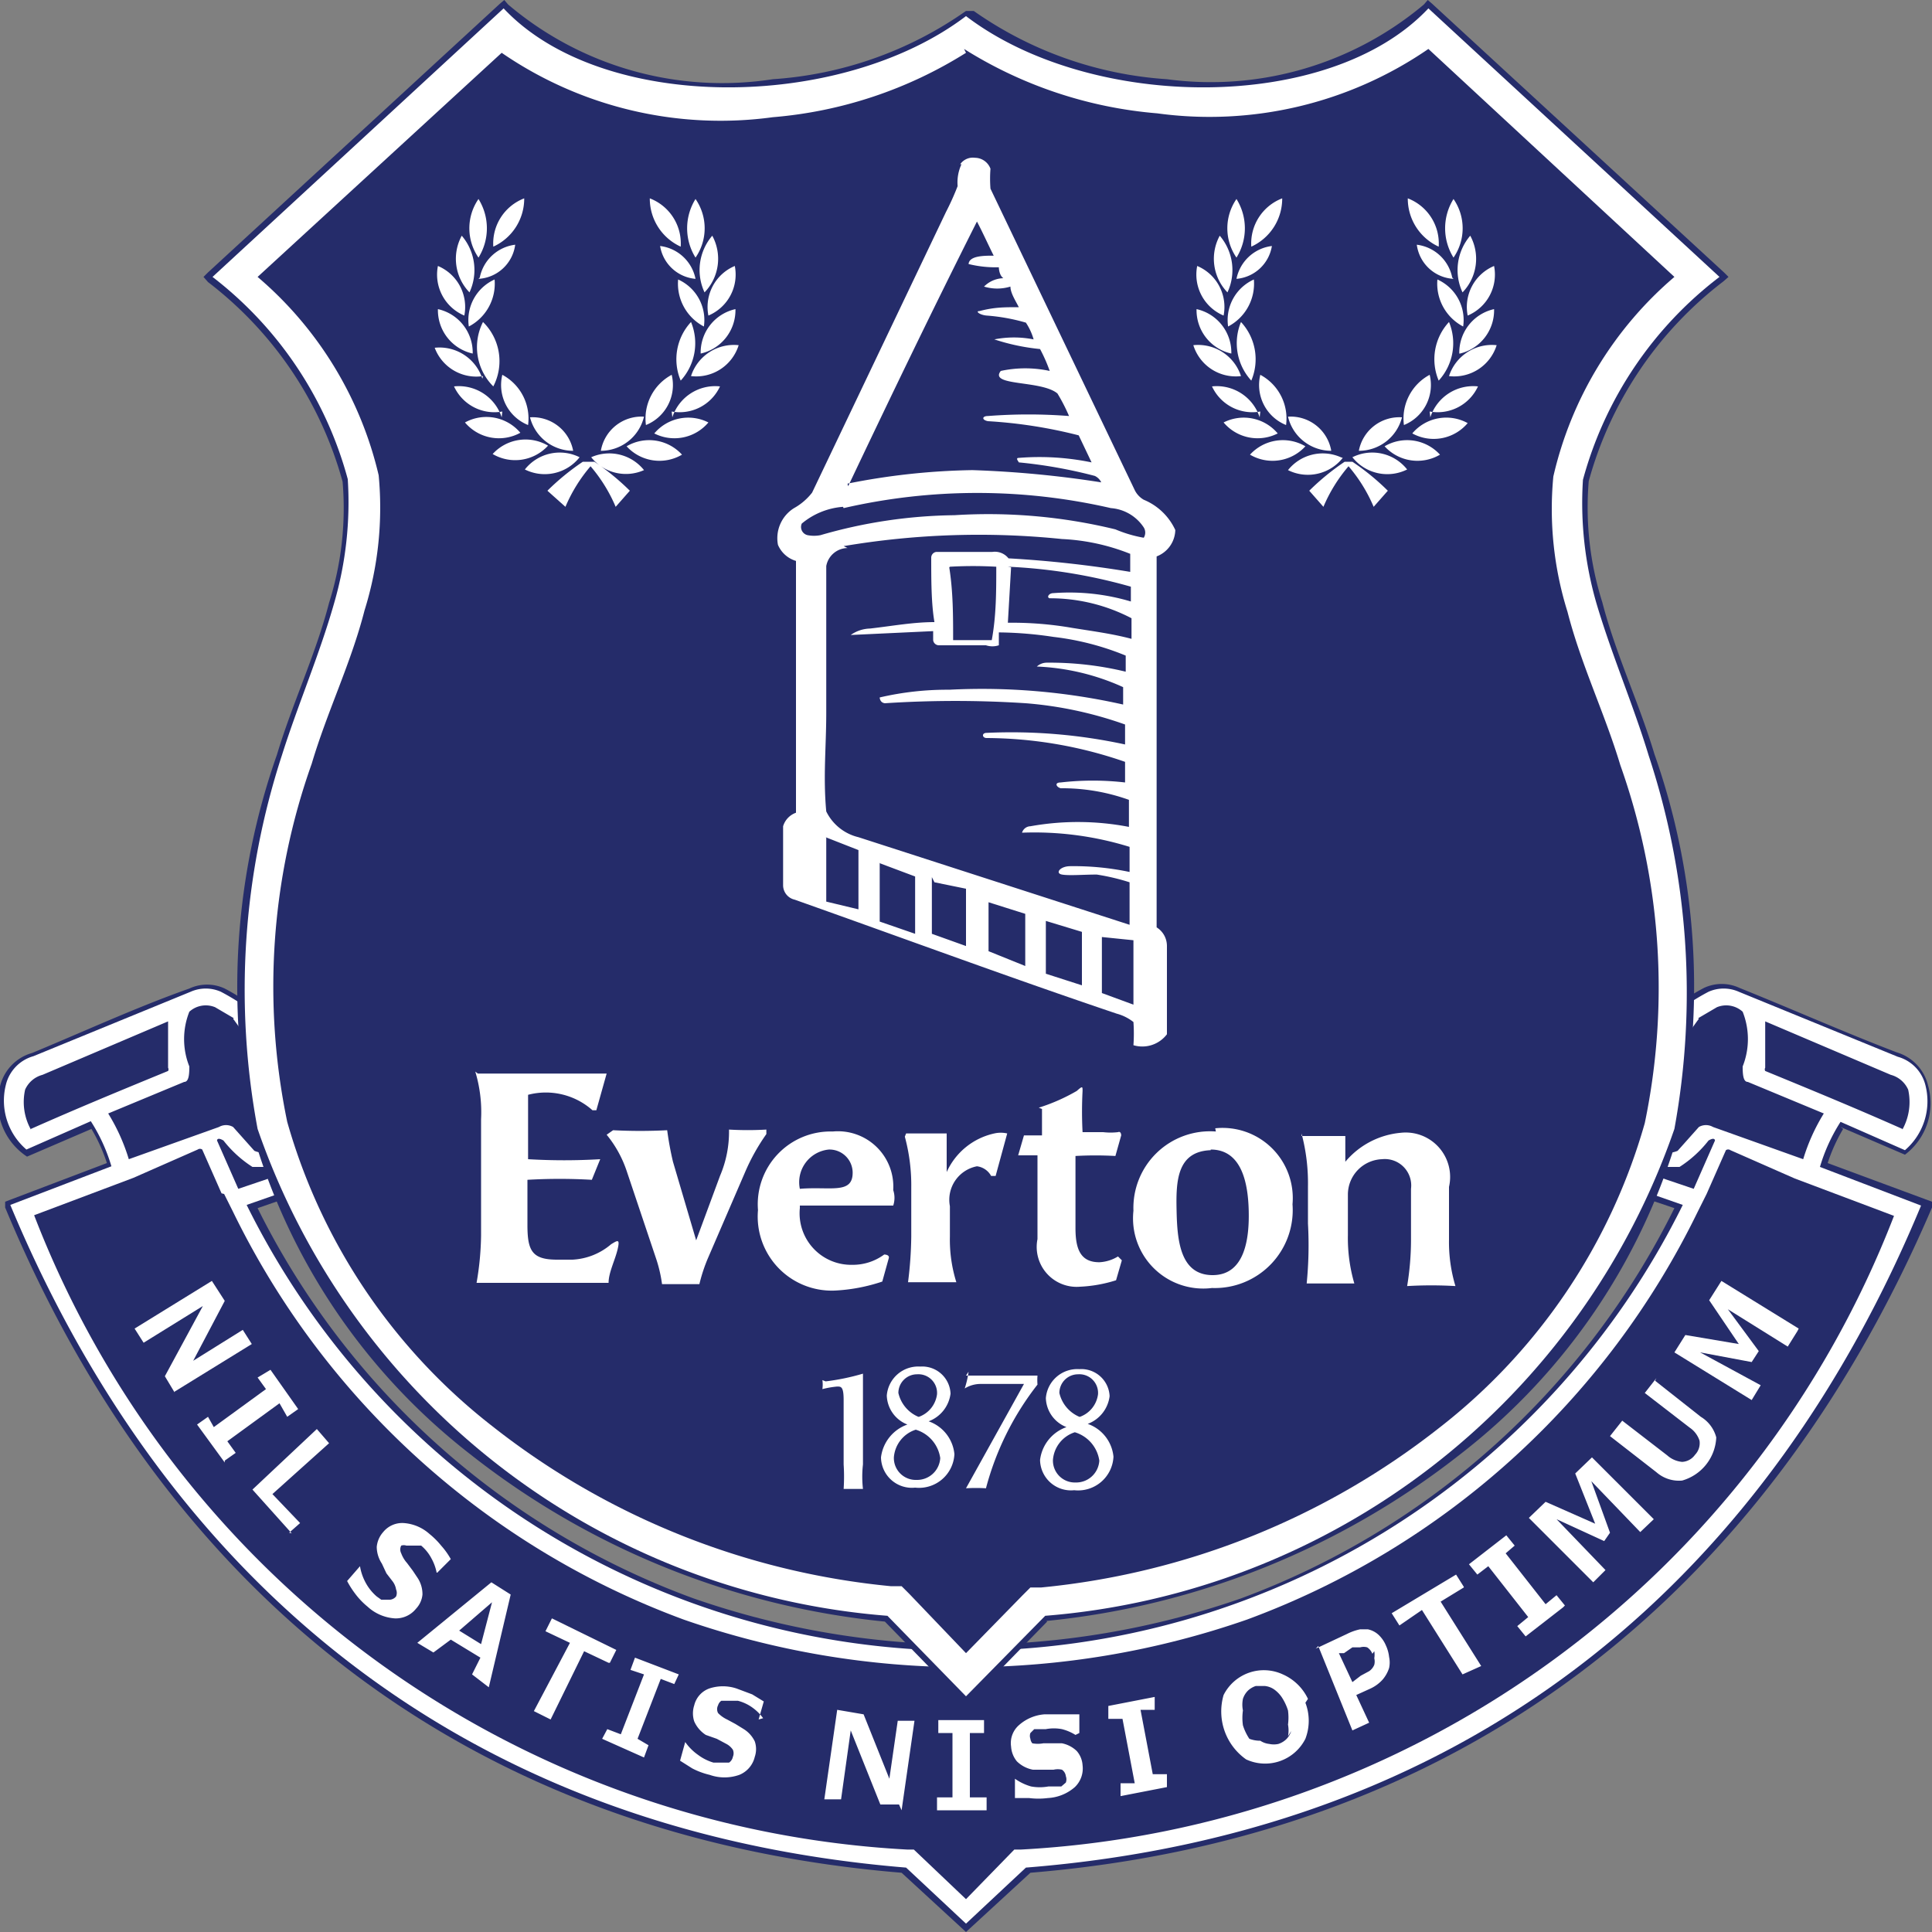 <svg xmlns="http://www.w3.org/2000/svg" viewBox="0 0 30 30"><rect x="0" y="0" width="30" height="30" fill="#808080" stroke="none"/><defs><style>.a{fill:#252c6a;}.a,.b{fill-rule:evenodd;}.b{fill:#fff;}</style></defs><title>slices_fixtures_v03</title><path class="a" d="M28.62,17.53a2.63,2.63,0,0,0-.24.53L30,18.66l0,0.09C27.4,24.82,22.65,28.53,16,29.08L15,30l-1-.92C7.35,28.53,2.6,24.82.08,18.75l0-.09,1.58-.6a2.62,2.62,0,0,0-.24-0.53l-1,.43,0,0A1,1,0,0,1,0,16.87,0.71,0.71,0,0,1,.5,16.35c0.82-.34,1.62-0.71,2.44-1a0.65,0.65,0,0,1,.55,0,3.18,3.18,0,0,1,.36.22h0a4.39,4.39,0,0,1,.9,2.86v0.07L4,18.76a12.26,12.26,0,0,0,6.77,6.06,12.93,12.93,0,0,0,8.5,0A12.26,12.26,0,0,0,26,18.76l-0.8-.27V18.42a4.39,4.39,0,0,1,.9-2.86h0a3.18,3.18,0,0,1,.36-0.22,0.65,0.65,0,0,1,.55,0c0.82,0.33,1.63.69,2.44,1a0.71,0.71,0,0,1,.49.52,1,1,0,0,1-.36,1.07l0,0-1-.43h0Z"/><path class="b" d="M15,29.87L15.93,29c7.17-.57,11.6-4.73,13.9-10.28l-1.57-.6a2.71,2.71,0,0,1,.32-0.7l1,0.44a1,1,0,0,0,.32-1,0.61,0.61,0,0,0-.43-0.45L27,15.4a0.58,0.58,0,0,0-.47,0,3.6,3.6,0,0,0-.35.21,4.32,4.32,0,0,0-.88,2.81l0.83,0.29a12.44,12.44,0,0,1-22.3,0l0.83-.29a4.32,4.32,0,0,0-.88-2.81,3.6,3.6,0,0,0-.35-0.21,0.58,0.58,0,0,0-.47,0l-2.44,1a0.61,0.61,0,0,0-.43.45,1,1,0,0,0,.32,1l1-.44a2.72,2.72,0,0,1,.32.7l-1.57.6C2.47,24.25,6.9,28.41,14.07,29L15,29.87h0Z"/><path class="a" d="M26.38,15.82a3.78,3.78,0,0,0-.76,2.41l0.68,0.23,0.33-.75s0-.06-0.1,0a1.81,1.81,0,0,1-.45.41H25.74l0-.25a0.4,0.4,0,0,0,.31,0l0.33-.37a0.22,0.22,0,0,1,.22,0L28,18a3,3,0,0,1,.32-0.71l-1.18-.49c-0.07,0-.08-0.11-0.08-0.24a1.15,1.15,0,0,0,0-.85,0.38,0.38,0,0,0-.4-0.07l-0.29.17h0Zm-22.76,0a3.78,3.78,0,0,1,.76,2.41l-0.68.23-0.33-.75s0-.06.1,0a1.81,1.81,0,0,0,.45.41H4.26l0-.25a0.4,0.4,0,0,1-.31,0l-0.33-.37a0.22,0.22,0,0,0-.22,0L2,18a3,3,0,0,0-.32-0.71l1.18-.49c0.07,0,.08-0.11.08-0.24a1.15,1.15,0,0,1,0-.85,0.38,0.38,0,0,1,.4-0.07l0.29,0.17h0ZM0.48,17.54a0.88,0.88,0,0,1-.09-0.62,0.41,0.41,0,0,1,.27-0.23l1.95-.83,0,0.72a0.05,0.05,0,0,1,0,.05c-0.73.3-1.41,0.58-2.13,0.9h0Zm3,1,0.14,0.28a12.65,12.65,0,0,0,7,6.33,13.3,13.3,0,0,0,8.74,0,12.65,12.65,0,0,0,7-6.33l0.14-.28,0.3-.68a0.06,0.06,0,0,1,.07,0l1,0.44,1.54,0.58a15.42,15.42,0,0,1-13.56,9.84h-0.1L15,29.49l-0.81-.77h-0.1A15.42,15.42,0,0,1,.53,18.87l1.54-.58,1-.44a0.06,0.06,0,0,1,.07,0l0.3,0.68h0Zm26.06-1a0.88,0.88,0,0,0,.09-0.62,0.41,0.41,0,0,0-.27-0.23l-1.95-.83,0,0.72a0.05,0.05,0,0,0,0,.05c0.73,0.3,1.41.58,2.13,0.9h0Z"/><path class="a" d="M16.26,25.18L15.07,26.4,15,26.47l-0.07-.07-1.19-1.22a12.38,12.38,0,0,1-6.44-2.6,9.7,9.7,0,0,1-3.38-5,10.87,10.87,0,0,1,.38-5.86c0.24-.8.6-1.55,0.81-2.36a4.87,4.87,0,0,0,.21-1.88,5.85,5.85,0,0,0-2.09-3.1L3.16,4.3l0.07-.07L7.76,0.06,7.83,0,7.89,0.07A5.14,5.14,0,0,0,12,1.23a5.89,5.89,0,0,0,3-1.06l0.06,0,0.06,0a5.89,5.89,0,0,0,3,1.06A5.14,5.14,0,0,0,22.11.07L22.17,0l0.07,0.06,4.53,4.17L26.84,4.3l-0.08.07a5.85,5.85,0,0,0-2.09,3.1,4.87,4.87,0,0,0,.21,1.88c0.21,0.81.57,1.56,0.81,2.36a10.87,10.87,0,0,1,.38,5.86,9.7,9.7,0,0,1-3.38,5,12.38,12.38,0,0,1-6.44,2.6h0Z"/><path class="b" d="M15,0.25c1.94,1.48,5.65,1.51,7.18-.12L26.7,4.3a5.9,5.9,0,0,0-2.12,3.15,5.6,5.6,0,0,0,.21,1.92c0.24,0.81.57,1.57,0.81,2.36A11.75,11.75,0,0,1,26,17.53a11.28,11.28,0,0,1-9.77,7.56L15,26.34l-1.22-1.25A11.28,11.28,0,0,1,4,17.53a11.75,11.75,0,0,1,.38-5.81c0.25-.79.58-1.55,0.81-2.36a5.6,5.6,0,0,0,.21-1.92A5.9,5.9,0,0,0,3.3,4.3L7.82,0.13c1.53,1.63,5.23,1.6,7.18.12h0Z"/><path class="a" d="M15,0.82a6.66,6.66,0,0,1-3,1,6,6,0,0,1-4.21-1L4,4.3A5.77,5.77,0,0,1,5.88,7.38a5.35,5.35,0,0,1-.22,2.1c-0.21.82-.58,1.57-0.82,2.38a10.33,10.33,0,0,0-.38,5.56,9.15,9.15,0,0,0,3.19,4.73,11.83,11.83,0,0,0,6.18,2.48l0.17,0,0.12,0.12L15,25.67l0.88-.9L16,24.65l0.17,0a11.83,11.83,0,0,0,6.18-2.48,9.15,9.15,0,0,0,3.19-4.73,10.33,10.33,0,0,0-.38-5.56c-0.24-.8-0.61-1.56-0.82-2.38a5.34,5.34,0,0,1-.22-2.1A5.77,5.77,0,0,1,26,4.3L22.18,0.76a6,6,0,0,1-4.21,1,6.66,6.66,0,0,1-3-1h0Z"/><path class="b" d="M21,7.17h0a3.75,3.75,0,0,1,.55.45l-0.22.25a2.41,2.41,0,0,0-.39-0.63,2.41,2.41,0,0,0-.39.63l-0.22-.25a3.75,3.75,0,0,1,.55-0.45h0l0,0h0l0,0h0Zm-11.77,0h0a3.75,3.75,0,0,1,.55.45l-0.22.25a2.41,2.41,0,0,0-.39-0.63,2.41,2.41,0,0,0-.39.63L8.5,7.62a3.75,3.75,0,0,1,.55-0.45H9l0,0h0l0,0h0ZM7.43,4a0.86,0.86,0,0,0,0-.91,0.8,0.8,0,0,0,0,.91h0Zm0.23-.17a0.82,0.82,0,0,0,.48-0.75,0.75,0.75,0,0,0-.48.75h0Zm-0.23.5A0.61,0.61,0,0,0,8,3.8a0.64,0.64,0,0,0-.55.51h0Zm-0.14.21a0.82,0.82,0,0,0-.12-0.88,0.75,0.75,0,0,0,.12.88h0ZM7.21,4.9A0.69,0.69,0,0,1,6.8,4.13a0.69,0.69,0,0,1,.41.77h0ZM7.28,5.07a0.75,0.75,0,0,0,.4-0.73,0.69,0.69,0,0,0-.4.73h0ZM7.34,5.49A0.69,0.69,0,0,1,6.8,4.8a0.69,0.69,0,0,1,.54.69h0ZM7.5,5A0.86,0.86,0,0,0,7.66,6,0.85,0.85,0,0,0,7.5,5h0Zm0,0.84A0.69,0.69,0,0,1,6.75,5.4a0.7,0.7,0,0,1,.74.48h0Zm0.3,0.55A0.69,0.69,0,0,1,7.05,6a0.7,0.7,0,0,1,.74.48h0Zm0-.57a0.67,0.67,0,0,0,.4.78,0.77,0.77,0,0,0-.4-0.78h0ZM8.9,7a0.69,0.69,0,0,1-.67-0.52A0.64,0.64,0,0,1,8.9,7h0ZM8.08,6.72a0.69,0.69,0,0,0-.86-0.16,0.69,0.69,0,0,0,.86.16h0Zm0.43,0.2a0.69,0.69,0,0,0-.86.13,0.69,0.69,0,0,0,.86-0.13h0ZM9,7.1a0.69,0.69,0,0,0-.85.19A0.69,0.69,0,0,0,9,7.1H9ZM10.8,4a0.86,0.86,0,0,1,0-.91,0.8,0.8,0,0,1,0,.91h0Zm-0.23-.17a0.82,0.82,0,0,1-.48-0.75,0.75,0.75,0,0,1,.48.75h0Zm0.23,0.5a0.61,0.61,0,0,1-.55-0.51,0.64,0.64,0,0,1,.55.51h0Zm0.14,0.21a0.82,0.82,0,0,1,.12-0.88,0.75,0.75,0,0,1-.12.88h0ZM11,4.9a0.69,0.69,0,0,0,.41-0.77A0.69,0.69,0,0,0,11,4.9h0Zm-0.07.17a0.75,0.75,0,0,1-.4-0.73,0.69,0.69,0,0,1,.4.73h0Zm-0.05.42a0.69,0.69,0,0,0,.54-0.69,0.69,0.69,0,0,0-.54.69h0ZM10.73,5a0.86,0.86,0,0,1-.16.91A0.85,0.85,0,0,1,10.73,5h0Zm0,0.84a0.69,0.69,0,0,0,.74-0.48,0.7,0.7,0,0,0-.74.48h0Zm-0.3.55A0.69,0.69,0,0,0,11.18,6a0.7,0.7,0,0,0-.74.48h0Zm0-.57a0.67,0.67,0,0,1-.4.78,0.77,0.77,0,0,1,.4-0.78h0ZM9.33,7A0.69,0.69,0,0,0,10,6.47,0.64,0.64,0,0,0,9.33,7h0Zm0.83-.27A0.69,0.69,0,0,1,11,6.56a0.69,0.69,0,0,1-.86.16h0Zm-0.43.2a0.69,0.69,0,0,1,.86.13,0.69,0.69,0,0,1-.86-0.13h0ZM9.18,7.1A0.69,0.69,0,0,1,10,7.3,0.69,0.69,0,0,1,9.18,7.1h0ZM19.2,4a0.86,0.86,0,0,0,0-.91,0.8,0.8,0,0,0,0,.91h0Zm0.23-.17a0.82,0.82,0,0,0,.48-0.75,0.75,0.75,0,0,0-.48.75h0Zm-0.23.5a0.61,0.61,0,0,0,.55-0.51,0.64,0.64,0,0,0-.55.51h0Zm-0.14.21a0.82,0.82,0,0,0-.12-0.88,0.75,0.75,0,0,0,.12.88h0ZM19,4.9a0.69,0.69,0,0,1-.41-0.77A0.69,0.69,0,0,1,19,4.9h0Zm0.07,0.17a0.75,0.75,0,0,0,.4-0.73,0.69,0.69,0,0,0-.4.73h0Zm0.05,0.42a0.69,0.69,0,0,1-.54-0.69,0.69,0.69,0,0,1,.54.69h0ZM19.27,5a0.86,0.86,0,0,0,.16.91A0.85,0.85,0,0,0,19.27,5h0Zm0,0.84a0.69,0.69,0,0,1-.74-0.48,0.7,0.7,0,0,1,.74.48h0Zm0.3,0.55A0.69,0.69,0,0,1,18.82,6a0.7,0.7,0,0,1,.74.48h0Zm0-.57a0.67,0.67,0,0,0,.4.78,0.77,0.77,0,0,0-.4-0.78h0ZM20.67,7A0.69,0.69,0,0,1,20,6.47a0.64,0.64,0,0,1,.67.52h0Zm-0.83-.27A0.69,0.69,0,0,0,19,6.56a0.69,0.69,0,0,0,.86.16h0Zm0.43,0.2a0.69,0.69,0,0,0-.86.13,0.69,0.69,0,0,0,.86-0.13h0ZM20.82,7.1A0.69,0.69,0,0,0,20,7.3a0.69,0.69,0,0,0,.85-0.19h0ZM22.57,4a0.86,0.86,0,0,1,0-.91,0.8,0.8,0,0,1,0,.91h0Zm-0.23-.17a0.82,0.82,0,0,1-.48-0.75,0.75,0.75,0,0,1,.48.75h0Zm0.23,0.5A0.61,0.61,0,0,1,22,3.8a0.64,0.64,0,0,1,.55.51h0Zm0.14,0.21a0.82,0.82,0,0,1,.12-0.88,0.75,0.75,0,0,1-.12.88h0ZM22.79,4.9a0.69,0.69,0,0,0,.41-0.77,0.69,0.69,0,0,0-.41.77h0Zm-0.07.17a0.75,0.75,0,0,1-.4-0.73,0.69,0.69,0,0,1,.4.73h0Zm-0.05.42A0.69,0.69,0,0,0,23.2,4.8a0.69,0.69,0,0,0-.54.69h0ZM22.5,5a0.86,0.86,0,0,1-.16.91A0.85,0.85,0,0,1,22.5,5h0Zm0,0.84a0.69,0.69,0,0,0,.74-0.48,0.7,0.7,0,0,0-.74.48h0Zm-0.3.55A0.69,0.69,0,0,0,22.95,6a0.7,0.7,0,0,0-.74.48h0Zm0-.57a0.67,0.67,0,0,1-.4.78,0.77,0.77,0,0,1,.4-0.78h0ZM21.1,7a0.69,0.69,0,0,0,.67-0.52A0.64,0.64,0,0,0,21.1,7h0Zm0.83-.27a0.69,0.69,0,0,1,.86-0.16,0.69,0.69,0,0,1-.86.16h0Zm-0.43.2a0.69,0.69,0,0,1,.86.13,0.69,0.69,0,0,1-.86-0.13h0ZM21,7.1a0.69,0.69,0,0,1,.85.19A0.69,0.69,0,0,1,21,7.1h0Z"/><path class="b" d="M14.91,2.55a0.24,0.24,0,0,1,.23-0.1,0.26,0.26,0,0,1,.24.17,2,2,0,0,0,0,.31l2.24,4.68a0.35,0.35,0,0,0,.14.15,0.93,0.93,0,0,1,.49.47,0.45,0.45,0,0,1-.29.41c0,1.92,0,3.84,0,5.76a0.34,0.34,0,0,1,.16.29l0,1.37a0.48,0.48,0,0,1-.52.17,2.62,2.62,0,0,0,0-.36,0.72,0.72,0,0,0-.26-0.13c-1.63-.55-3.17-1.12-5-1.77a0.23,0.23,0,0,1-.18-0.22c0-.31,0-0.61,0-0.92a0.32,0.32,0,0,1,.2-0.21c0-1.3,0-2.61,0-3.91a0.44,0.44,0,0,1-.28-0.25,0.55,0.55,0,0,1,.25-0.57,0.93,0.93,0,0,0,.28-0.24l2.08-4.36a4.05,4.05,0,0,0,.18-0.4,0.67,0.67,0,0,1,.06-0.34h0Zm-1.74,5c0.65-1.37,1.31-2.74,2-4.11,0.09,0.17.17,0.35,0.26,0.53-0.15,0-.38,0-0.39.13a1.75,1.75,0,0,0,.47.05s0,0.12.07,0.17a0.44,0.44,0,0,0-.3.13,0.7,0.7,0,0,0,.41,0c0,0.1.08,0.22,0.13,0.32-0.23,0-.38,0-0.61.06-0.07,0,0,.06.11,0.07a2.94,2.94,0,0,1,.61.11,0.93,0.93,0,0,1,.12.26,1.58,1.58,0,0,0-.61,0,3.29,3.29,0,0,0,.71.15,2.49,2.49,0,0,1,.15.34,1.8,1.8,0,0,0-.76,0C15.35,6,16.17,5.9,16.42,6.11a2.8,2.8,0,0,1,.18.35,8.16,8.16,0,0,0-1.26,0c-0.09,0-.1.06,0,0.08a7.43,7.43,0,0,1,1.41.22l0.2,0.42a4,4,0,0,0-1.13-.07c-0.06,0,0,.06,0,0.07A7.41,7.41,0,0,1,17,7.39a0.21,0.21,0,0,1,.1.1,16.3,16.3,0,0,0-2-.19,10.61,10.61,0,0,0-1.94.21h0Zm3.94,7L17.6,14.6v1l-0.49-.18V14.47h0Zm-0.87-.25,0.56,0.17V15.3l-0.56-.18v-0.9h0Zm-0.89-.29,0.57,0.18V15l-0.57-.23V13.93h0Zm-0.84-.31L15,13.8v0.89l-0.53-.19V13.62h0Zm-0.86-.3,0.56,0.21v0.89l-0.55-.19,0-.91h0ZM12.82,13l0.51,0.2v0.92L12.83,14V13h0Zm2.83-4.2a8.29,8.29,0,0,1,1.91.31c0,0.08,0,.15,0,0.23a3.33,3.33,0,0,0-1.2-.13c-0.08,0-.11.07-0.06,0.08a2.73,2.73,0,0,1,1.27.31c0,0.11,0,.22,0,0.32-0.3-.08-0.61-0.12-0.92-0.17a5.43,5.43,0,0,0-1-.08l0.05-.86h0Zm-0.9,0a6.4,6.4,0,0,1,.72,0c0,0.38,0,.76-0.07,1.14h-0.6c0-.38,0-0.75-0.06-1.13h0ZM13.1,8.48a12.61,12.61,0,0,1,3.39-.11,3.26,3.26,0,0,1,1.06.23c0,0.08,0,.2,0,0.28a17.56,17.56,0,0,0-1.89-.21,0.27,0.27,0,0,0-.25-0.1c-0.29,0-.58,0-0.87,0a0.09,0.09,0,0,0-.08.09c0,0.34,0,.71.05,1-0.33,0-.65.06-1,0.1a0.54,0.54,0,0,0-.3.1,0,0,0,0,0,0,0h0l1.28-.06c0,0.05,0,.09,0,0.14a0.09,0.09,0,0,0,.09.08h0.73a0.32,0.32,0,0,0,.2,0c0-.07,0-0.13,0-0.2a6,6,0,0,1,.85.07,4.22,4.22,0,0,1,1.12.29c0,0.08,0,.17,0,0.25a5,5,0,0,0-1.22-.14,0.23,0.23,0,0,0-.16.06,0,0,0,0,0,0,0h0a3.59,3.59,0,0,1,1.34.32l0,0.27a10,10,0,0,0-2.7-.23,4.62,4.62,0,0,0-1.08.12s0,0.08.08,0.09a16.83,16.83,0,0,1,2.19,0,6,6,0,0,1,1.54.33c0,0.1,0,.21,0,0.31a8.34,8.34,0,0,0-2.15-.18c-0.08,0-.07.08,0,0.08a6.63,6.63,0,0,1,2.15.37c0,0.11,0,.21,0,0.32a4.37,4.37,0,0,0-1,0c-0.1,0-.07.07,0,0.09a3.07,3.07,0,0,1,1.06.18c0,0.14,0,.28,0,0.42A4.18,4.18,0,0,0,16,12.83a0.14,0.14,0,0,0-.13.1,0,0,0,0,0,0,0h0a5,5,0,0,1,1.67.22c0,0.13,0,.26,0,0.39a4.18,4.18,0,0,0-.92-0.09c-0.16,0-.24.11-0.13,0.13s0.34,0,.54,0a3.35,3.35,0,0,1,.51.12c0,0.2,0,.46,0,0.66L13.33,13a0.75,0.75,0,0,1-.5-0.4c-0.05-.54,0-1,0-1.53,0-.76,0-1.52,0-2.28a0.34,0.34,0,0,1,.33-0.28h0Zm0-.59a9.26,9.26,0,0,1,4.15,0,0.67,0.67,0,0,1,.51.3,0.15,0.15,0,0,1,0,.16,2,2,0,0,1-.44-0.13A8.35,8.35,0,0,0,14.82,8a7.75,7.75,0,0,0-2.08.31,0.52,0.52,0,0,1-.2,0,0.13,0.13,0,0,1-.09-0.18,1.13,1.13,0,0,1,.64-0.26h0Z"/><path class="b" d="M7.38,16.64a2.17,2.17,0,0,1,.09.74v1.8a4.51,4.51,0,0,1-.07.74,0,0,0,0,0,0,0c0.69,0,1.37,0,2.05,0h0c0-.16.1-0.35,0.14-0.52s0-.14-0.1-0.08a1,1,0,0,1-.6.24H8.65c-0.39,0-.46-0.14-0.46-0.54v-0.7h0a8.67,8.67,0,0,1,1,0h0L9.32,18s0,0,0,0A9.52,9.52,0,0,1,8.2,18h0c0-.33,0-0.65,0-1a0,0,0,0,1,0,0,1.09,1.09,0,0,1,1,.24,0,0,0,0,0,.06,0l0.16-.57h0c-0.68,0-1.36,0-2,0,0,0,0,0,0,0h0Zm12.83,1s0,0,0,0c0.23,0,.46,0,0.68,0a0,0,0,0,1,0,0l0,0.4a1.27,1.27,0,0,1,.86-0.45,0.69,0.69,0,0,1,.75.84v0.82a2.36,2.36,0,0,0,.1.72s0,0,0,0a6.49,6.49,0,0,0-.75,0,0,0,0,0,1,0,0,4.39,4.39,0,0,0,.06-0.7V18.46A0.41,0.41,0,0,0,21.46,18a0.55,0.55,0,0,0-.53.55v0.63a2.52,2.52,0,0,0,.1.75s0,0,0,0c-0.25,0-.49,0-0.74,0,0,0,0,0,0,0A6,6,0,0,0,20.31,19V18.42a3,3,0,0,0-.1-0.82h0Zm-1.33-.07A1.19,1.19,0,0,0,17.6,18.8,1.09,1.09,0,0,0,18.82,20a1.21,1.21,0,0,0,1.25-1.3,1.09,1.09,0,0,0-1.2-1.18h0Zm-0.08.28c0.49,0,.58.54,0.59,0.95s-0.05,1-.56,1-0.55-.55-0.56-1,0-.92.53-0.94h0Zm-2.62-.63s0,0,0,0,0,0.28,0,.41a0,0,0,0,1,0,0H15.9l-0.09.31s0,0.05,0,0l0.3,0s0,0,0,0v1.3a0.62,0.62,0,0,0,.66.74,2.17,2.17,0,0,0,.56-0.1l0,0,0.09-.31a0,0,0,0,0-.06-0.06,0.61,0.61,0,0,1-.29.09c-0.29,0-.37-0.2-0.37-0.53V18.26c0-.1,0-0.28,0-0.31h0a5.56,5.56,0,0,1,.62,0h0l0.09-.32s0-.07-0.05-0.05a1,1,0,0,1-.23,0H16.81a6.07,6.07,0,0,1,0-.64c0-.07,0-0.08-0.09,0a2.9,2.9,0,0,1-.59.26h0Zm-2.13.43a0,0,0,0,0,0,0,2.87,2.87,0,0,1,.1.79V19.2a6.09,6.09,0,0,1-.05.71s0,0,0,0c0.25,0,.5,0,0.75,0,0,0,0,0,0,0a2.21,2.21,0,0,1-.1-0.71V18.73a0.53,0.53,0,0,1,.42-0.62,0.29,0.29,0,0,1,.22.15,0,0,0,0,0,.07,0l0.18-.66s0,0,0,0a0.45,0.45,0,0,0-.2,0,1.06,1.06,0,0,0-.74.6V17.6h0l-0.63,0h0Zm-1.63,1.11h0a0.8,0.8,0,0,0,.81.88,0.82,0.82,0,0,0,.5-0.16s0.09,0,.07.06l-0.1.36h0a2.72,2.72,0,0,1-.74.14,1.15,1.15,0,0,1-1.19-1.25,1.13,1.13,0,0,1,1.16-1.22,0.86,0.86,0,0,1,.94.91,0.38,0.38,0,0,1,0,.24H12.42Zm0-.3a0.51,0.51,0,0,1,.45-0.61,0.36,0.36,0,0,1,.37.36c0,0.34-.35.21-0.82,0.25h0Zm-3-.84a0,0,0,0,0,0,0,1.78,1.78,0,0,1,.31.56l0.46,1.37a2.15,2.15,0,0,1,.09.39h0.58A2.55,2.55,0,0,1,11,19.52l0.57-1.32a3.21,3.21,0,0,1,.33-0.59s0-.08,0-0.07a5,5,0,0,1-.58,0s0,0,0,0a1.74,1.74,0,0,1-.14.72l-0.37,1-0.36-1.22a4.9,4.9,0,0,1-.09-0.49s0,0,0,0a8.16,8.16,0,0,1-.84,0h0Z"/><path class="b" d="M12.77,21.43h0a0.5,0.5,0,0,1,0,.14s0,0,0,0A1.46,1.46,0,0,1,13,21.53c0.06,0,.1,0,0.1.21v1a2.93,2.93,0,0,1,0,.38H13.4a1.68,1.68,0,0,1,0-.38v-1c0-.14,0-0.28,0-0.41s0,0,0,0a3.51,3.51,0,0,1-.58.12h0Zm3.47,0.28a0.49,0.49,0,0,1,.52-0.45,0.44,0.44,0,0,1,.47.42,0.53,0.53,0,0,1-.34.43,0.6,0.6,0,0,1,.4.51,0.55,0.55,0,0,1-.61.52,0.48,0.48,0,0,1-.53-0.47,0.62,0.62,0,0,1,.41-0.51,0.5,0.5,0,0,1-.32-0.45h0Zm0.45,0.53a0.54,0.54,0,0,1,.38.44,0.36,0.36,0,0,1-.37.34,0.34,0.34,0,0,1-.35-0.35,0.49,0.49,0,0,1,.34-0.43h0ZM16.77,22a0.43,0.43,0,0,0,.28-0.35,0.29,0.29,0,0,0-.31-0.31,0.29,0.29,0,0,0-.29.29,0.53,0.53,0,0,0,.31.37h0Zm-3-.33a0.49,0.49,0,0,1,.52-0.45,0.44,0.44,0,0,1,.47.42,0.53,0.53,0,0,1-.34.43,0.6,0.6,0,0,1,.4.51,0.55,0.55,0,0,1-.61.52,0.48,0.48,0,0,1-.53-0.47,0.62,0.62,0,0,1,.41-0.51,0.5,0.5,0,0,1-.32-0.45h0Zm0.45,0.53a0.54,0.54,0,0,1,.38.44,0.36,0.36,0,0,1-.37.34,0.34,0.34,0,0,1-.35-0.35,0.49,0.49,0,0,1,.34-0.43h0ZM14.27,22a0.43,0.43,0,0,0,.28-0.35,0.29,0.29,0,0,0-.31-0.31,0.29,0.29,0,0,0-.29.29,0.53,0.53,0,0,0,.31.37h0Zm0.77-.7h0a1.46,1.46,0,0,1-.06.26,0,0,0,0,0,0,0h0a0.47,0.47,0,0,1,.26-0.07H15.9L15,23.11a0,0,0,0,0,0,0v0h0a2.53,2.53,0,0,1,.31,0s0,0,0,0a4.45,4.45,0,0,1,.8-1.61,0,0,0,0,0,0,0,0.87,0.87,0,0,1,0-.14,0,0,0,0,0,0,0H15Z"/><path class="b" d="M2.71,21.61l1.2-.74-0.14-.22L3,21.13l0.49-.93-0.2-.31-1.2.74,0.14,0.22,0.92-.57L2.56,21.37l0.15,0.25h0Zm0.78,1.07,0.17-.12-0.13-.18,0.81-.59L4.46,22l0.17-.12L4.2,21.27,4,21.39l0.13,0.18-0.81.59L3.23,22l-0.17.12,0.43,0.59h0Zm1,1.12,0.17-.15L4.23,23.2l0.88-.79-0.19-.22-1,.94,0.61,0.68h0Zm2.3,0.62L7,24.21A1.16,1.16,0,0,0,6.85,24a1.2,1.2,0,0,0-.18-0.18,0.67,0.67,0,0,0-.4-0.17,0.38,0.38,0,0,0-.32.14,0.4,0.4,0,0,0-.1.23,0.48,0.48,0,0,0,.08.26L6,24.43l0.1,0.13a0.28,0.28,0,0,1,.05.12,0.14,0.14,0,0,1,0,.11,0.14,0.14,0,0,1-.09.05H6l-0.08,0-0.07-.05a0.75,0.75,0,0,1-.17-0.21,0.81,0.81,0,0,1-.09-0.26l-0.2.23a1.39,1.39,0,0,0,.12.19,1.14,1.14,0,0,0,.2.21,0.69,0.69,0,0,0,.42.18,0.4,0.4,0,0,0,.33-0.15,0.37,0.37,0,0,0,.1-0.22,0.46,0.46,0,0,0-.07-0.25l-0.08-.12-0.09-.12a0.47,0.47,0,0,1-.09-0.15,0.13,0.13,0,0,1,0-.12,0.13,0.13,0,0,1,.08,0H6.38l0.09,0L6.54,24a0.66,0.66,0,0,1,.16.2,0.74,0.74,0,0,1,.08.22h0ZM7.59,26.2l0.34-1.44-0.3-.19-1.15.94,0.25,0.15L7,25.46l0.46,0.28L7.33,26,7.59,26.2h0Zm-0.12-.67-0.34-.21,0.51-.44-0.17.65h0Zm2,0.29,0.1-.2-1-.49-0.1.2,0.38,0.18L8.29,26.57l0.26,0.13,0.52-1.06,0.38,0.18h0ZM10,27.29l0.07-.19L9.9,27l0.36-.93,0.21,0.08L10.54,26l-0.68-.26-0.07.19L10,26l-0.36.93-0.21-.08L9.35,27,10,27.29h0Zm1.78-.59,0.08-.28-0.18-.11-0.24-.09a0.67,0.67,0,0,0-.43,0,0.37,0.37,0,0,0-.23.26,0.4,0.4,0,0,0,0,.25,0.48,0.48,0,0,0,.18.21L11.13,27l0.15,0.08a0.28,0.28,0,0,1,.1.09,0.14,0.14,0,0,1,0,.11,0.14,0.14,0,0,1-.06.09l-0.08,0H11.16l-0.08,0a0.75,0.75,0,0,1-.24-0.12,0.81,0.81,0,0,1-.2-0.2l-0.08.29,0.19,0.12a1.15,1.15,0,0,0,.27.1,0.69,0.69,0,0,0,.46,0,0.4,0.4,0,0,0,.24-0.28,0.37,0.37,0,0,0,0-.24,0.46,0.46,0,0,0-.17-0.19l-0.13-.08-0.13-.07a0.47,0.47,0,0,1-.14-0.1,0.13,0.13,0,0,1,0-.12,0.13,0.13,0,0,1,.05-0.07l0.08,0h0.09l0.09,0a0.67,0.67,0,0,1,.23.11,0.74,0.74,0,0,1,.16.16h0ZM14,28.11l0.2-1.39-0.26,0-0.13.9-0.4-1L13,26.55l-0.2,1.39,0.26,0,0.15-1.07,0.46,1.15,0.29,0h0Zm1.32,0v-0.2H15.06l0-1h0.22v-0.2H14.57v0.2h0.22l0,1H14.55v0.2h0.73Zm1.44-1.2,0-.29-0.21,0H16.22a0.67,0.67,0,0,0-.4.17,0.37,0.37,0,0,0-.12.33,0.4,0.4,0,0,0,.09.23,0.48,0.48,0,0,0,.25.13l0.16,0,0.16,0a0.28,0.28,0,0,1,.13,0,0.14,0.14,0,0,1,.06.1,0.14,0.14,0,0,1,0,.1l-0.07.06-0.09,0H16.28a0.75,0.75,0,0,1-.27,0,0.82,0.82,0,0,1-.25-0.12l0,0.3,0.22,0a1.15,1.15,0,0,0,.29,0,0.69,0.69,0,0,0,.42-0.17,0.4,0.4,0,0,0,.12-0.34,0.37,0.37,0,0,0-.09-0.22,0.46,0.46,0,0,0-.23-0.12l-0.15,0-0.14,0a0.47,0.47,0,0,1-.17,0A0.13,0.13,0,0,1,16,27a0.13,0.13,0,0,1,0-.09l0.06-.06,0.09,0,0.09,0a0.67,0.67,0,0,1,.25,0,0.74,0.74,0,0,1,.21.09h0Zm1.36,0.84,0-.2-0.22,0-0.19-1,0.22,0,0-.2-0.72.14,0,0.2,0.22,0,0.19,1-0.22,0,0,0.2,0.72-.14h0Zm2.19-1.37A0.78,0.78,0,0,0,19.92,26a0.7,0.7,0,0,0-.92.32,0.91,0.91,0,0,0,.35,1A0.7,0.7,0,0,0,20.27,27a0.78,0.78,0,0,0,0-.56h0Zm-0.26.5a0.31,0.31,0,0,1-.08.13,0.32,0.32,0,0,1-.12.07,0.33,0.33,0,0,1-.14,0,0.31,0.31,0,0,1-.14-0.05A0.48,0.48,0,0,1,19.4,27a0.81,0.81,0,0,1-.1-0.21,0.82,0.82,0,0,1,0-.23,0.46,0.46,0,0,1,0-.18,0.32,0.32,0,0,1,.08-0.13,0.33,0.33,0,0,1,.12-0.07l0.14,0a0.31,0.31,0,0,1,.14.05,0.48,0.48,0,0,1,.12.12,0.81,0.81,0,0,1,.1.21,0.85,0.85,0,0,1,0,.22,0.48,0.48,0,0,1,0,.18h0Zm0.42-1.32L21,26.87l0.26-.12-0.2-.43,0.22-.1a0.58,0.58,0,0,0,.19-0.14,0.52,0.52,0,0,0,.1-0.18,0.4,0.4,0,0,0,0-.17,0.57,0.57,0,0,0-.05-0.18,0.48,0.48,0,0,0-.12-0.17,0.35,0.35,0,0,0-.16-0.08H21.12a0.81,0.81,0,0,0-.2.07l-0.49.23h0Zm0.87,0.08a0.36,0.36,0,0,1,0,.11,0.21,0.21,0,0,1,0,.1,0.22,0.22,0,0,1-.08.1l-0.13.07L21,26.12l-0.21-.45,0.08,0L21,25.58l0.12,0a0.2,0.2,0,0,1,.11,0,0.21,0.21,0,0,1,.08.1h0Zm1.39-1-0.12-.19-1,.6,0.12,0.19L22.08,25l0.63,1L23,25.87l-0.63-1,0.36-.22h0Zm1.57,0.29-0.13-.16L24,24.91l-0.62-.79L23.52,24l-0.13-.16-0.58.45,0.13,0.16,0.17-.13,0.62,0.79-0.17.14,0.13,0.16,0.58-.45h0Zm1.42-1.3-1-1-0.26.25,0.31,0.78L24,23.32l-0.26.25,1,1,0.19-.19-0.76-.79,0.74,0.34L25,23.8,24.71,23l0.76,0.79,0.21-.2h0Zm0-2.23-0.18.23,0.7,0.54a0.39,0.39,0,0,1,.15.2,0.26,0.26,0,0,1-.07.22,0.26,0.26,0,0,1-.2.11,0.4,0.4,0,0,1-.23-0.1l-0.7-.54L25,22.3l0.72,0.56a0.53,0.53,0,0,0,.4.13,0.73,0.73,0,0,0,.53-0.67A0.53,0.53,0,0,0,26.41,22l-0.71-.56h0Zm2.21-.77-1.2-.74-0.19.3L27,20.87l-0.83-.14L26,21l1.2,0.74,0.14-.23L26.4,21l0.8,0.15,0.11-.17-0.48-.65,0.93,0.58,0.15-.24h0Z"/></svg>